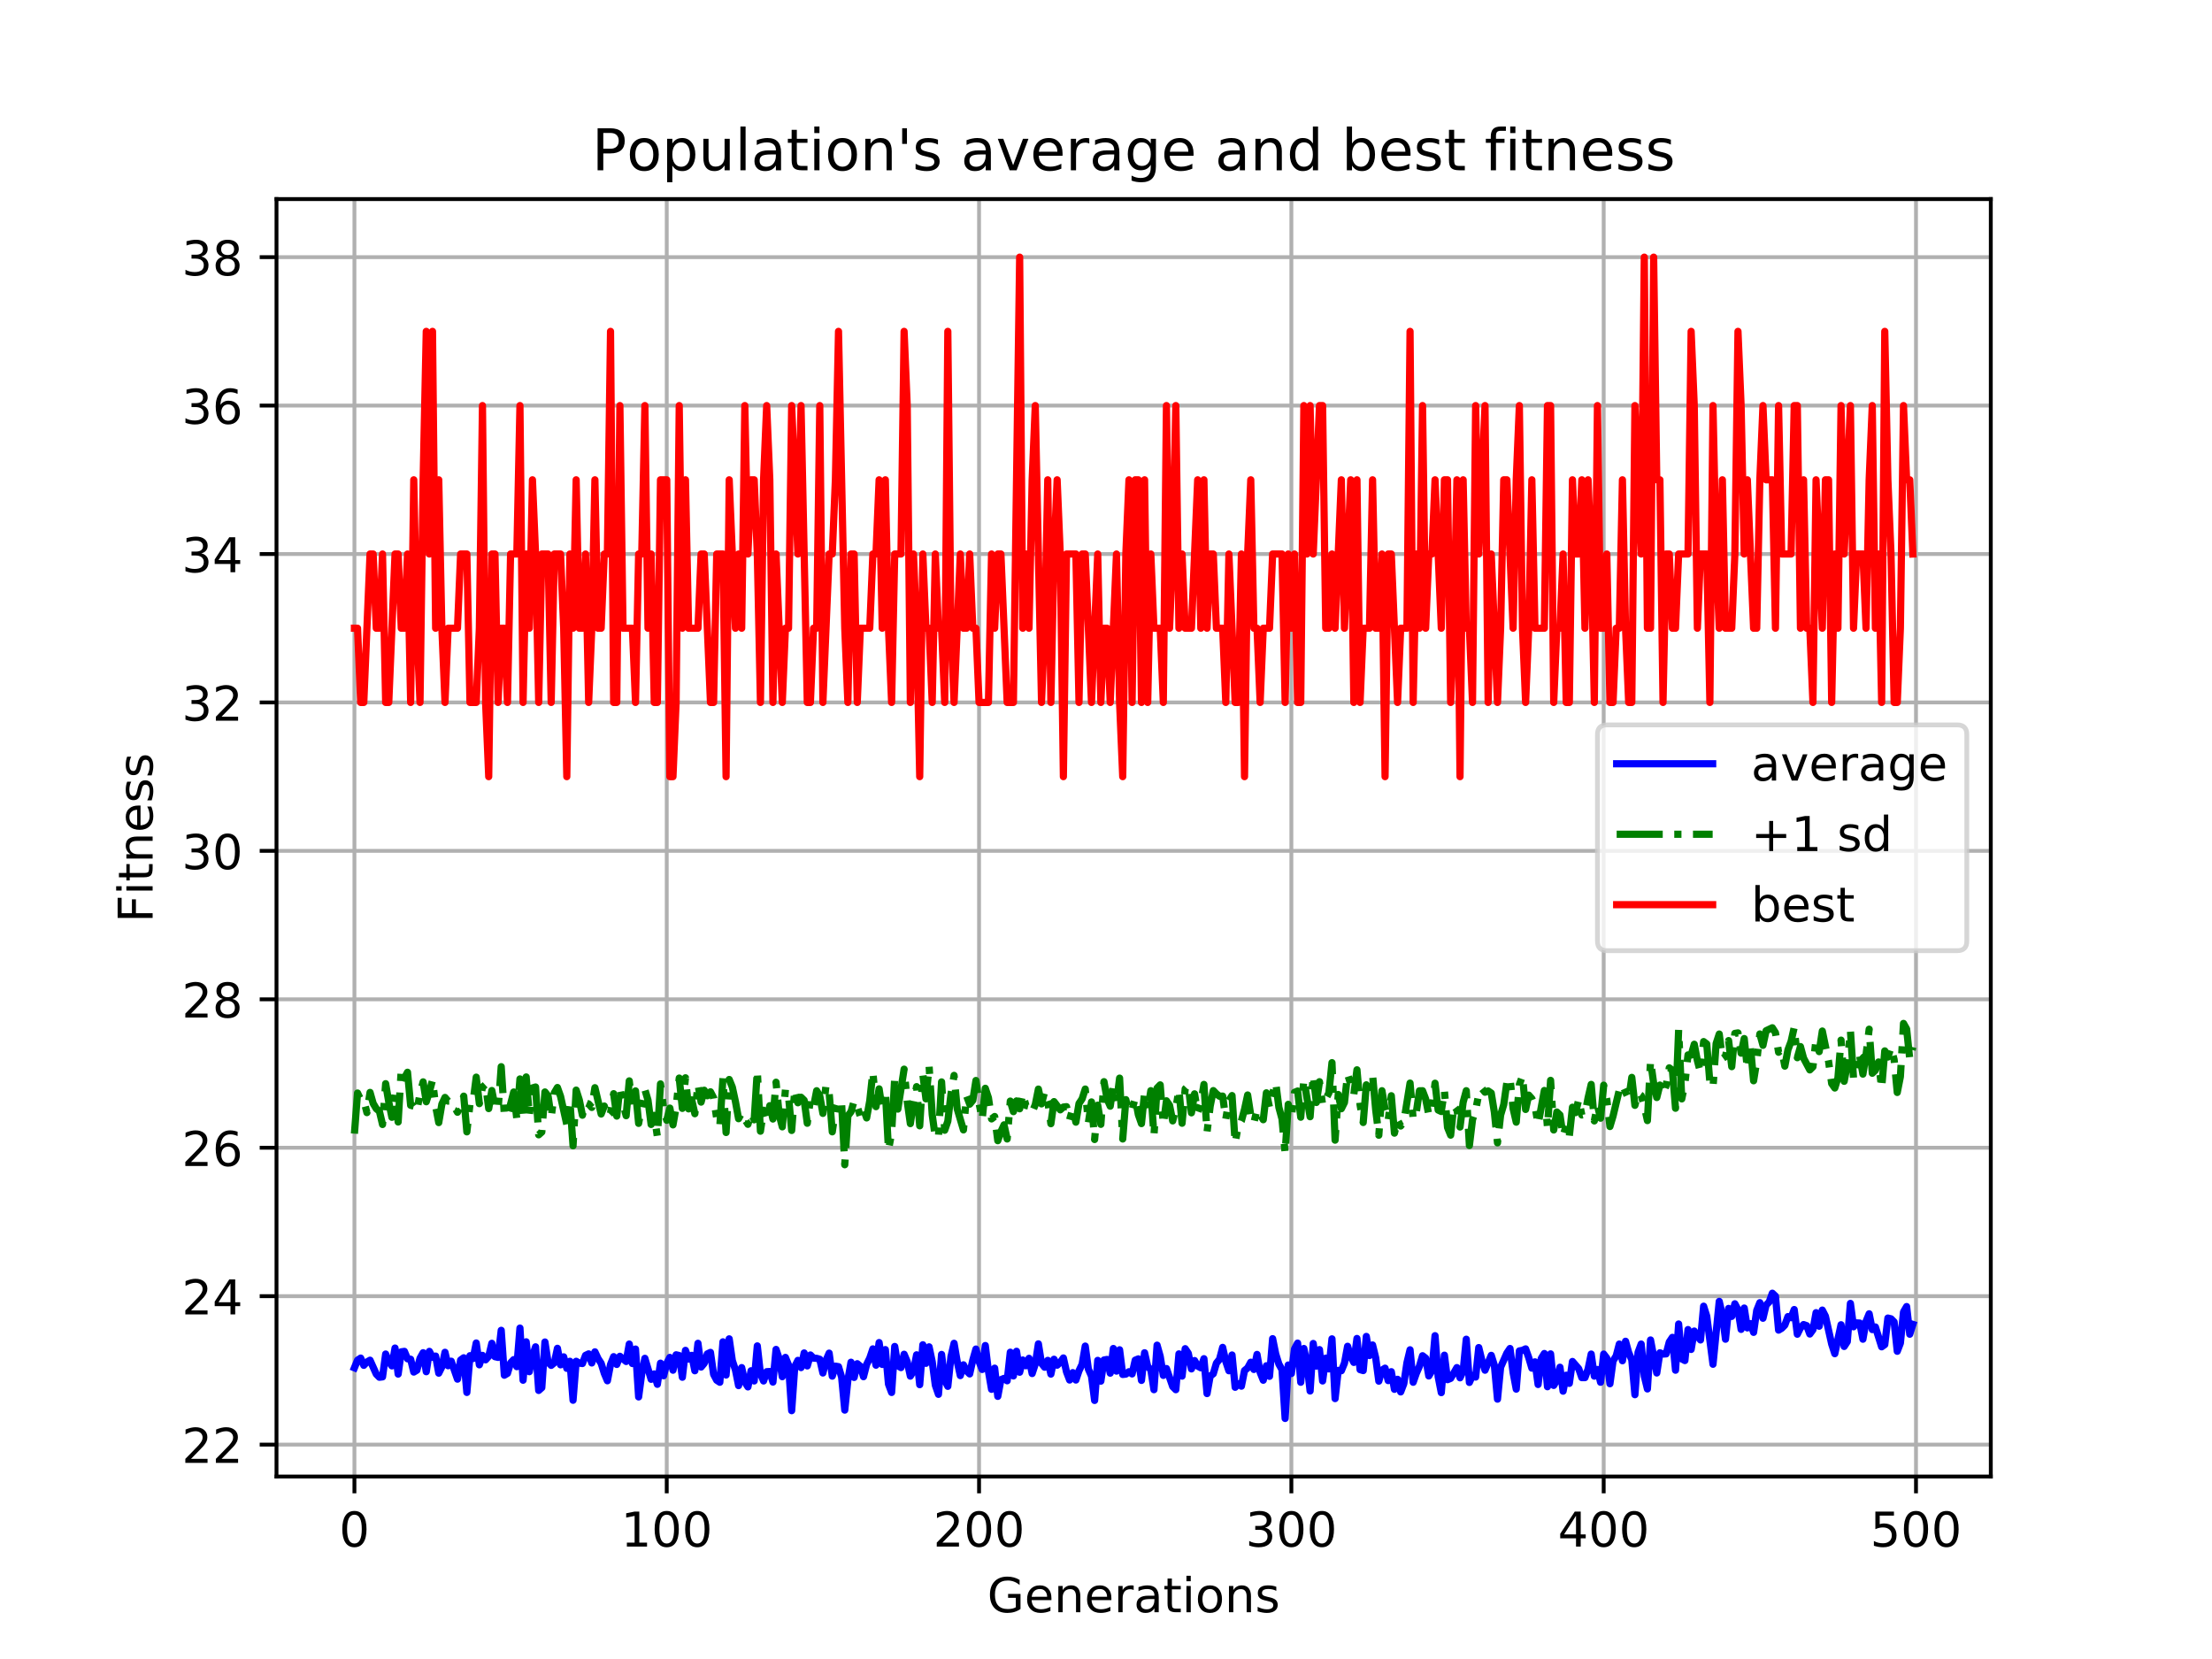 <?xml version="1.0" encoding="utf-8" standalone="no"?>
<!DOCTYPE svg PUBLIC "-//W3C//DTD SVG 1.1//EN"
  "http://www.w3.org/Graphics/SVG/1.1/DTD/svg11.dtd">
<!-- Created with matplotlib (https://matplotlib.org/) -->
<svg height="345.6pt" version="1.1" viewBox="0 0 460.8 345.6" width="460.8pt" xmlns="http://www.w3.org/2000/svg" xmlns:xlink="http://www.w3.org/1999/xlink">
 <defs>
  <style type="text/css">
*{stroke-linecap:butt;stroke-linejoin:round;}
  </style>
 </defs>
 <g id="figure_1">
  <g id="patch_1">
   <path d="M 0 345.6 
L 460.8 345.6 
L 460.8 0 
L 0 0 
z
" style="fill:#ffffff;"/>
  </g>
  <g id="axes_1">
   <g id="patch_2">
    <path d="M 57.6 307.584 
L 414.72 307.584 
L 414.72 41.472 
L 57.6 41.472 
z
" style="fill:#ffffff;"/>
   </g>
   <g id="matplotlib.axis_1">
    <g id="xtick_1">
     <g id="line2d_1">
      <path clip-path="url(#p69bba80a8a)" d="M 73.833 307.584 
L 73.833 41.472 
" style="fill:none;stroke:#b0b0b0;stroke-linecap:square;stroke-width:0.8;"/>
     </g>
     <g id="line2d_2">
      <defs>
       <path d="M 0 0 
L 0 3.5 
" id="m38d2705705" style="stroke:#000000;stroke-width:0.8;"/>
      </defs>
      <g>
       <use style="stroke:#000000;stroke-width:0.8;" x="73.833" xlink:href="#m38d2705705" y="307.584"/>
      </g>
     </g>
     <g id="text_1">
      <!-- 0 -->
      <defs>
       <path d="M 31.781 66.406 
Q 24.172 66.406 20.328 58.906 
Q 16.5 51.422 16.5 36.375 
Q 16.5 21.391 20.328 13.891 
Q 24.172 6.391 31.781 6.391 
Q 39.453 6.391 43.281 13.891 
Q 47.125 21.391 47.125 36.375 
Q 47.125 51.422 43.281 58.906 
Q 39.453 66.406 31.781 66.406 
z
M 31.781 74.219 
Q 44.047 74.219 50.516 64.516 
Q 56.984 54.828 56.984 36.375 
Q 56.984 17.969 50.516 8.266 
Q 44.047 -1.422 31.781 -1.422 
Q 19.531 -1.422 13.062 8.266 
Q 6.594 17.969 6.594 36.375 
Q 6.594 54.828 13.062 64.516 
Q 19.531 74.219 31.781 74.219 
z
" id="DejaVuSans-48"/>
      </defs>
      <g transform="translate(70.651 322.182)scale(0.1 -0.1)">
       <use xlink:href="#DejaVuSans-48"/>
      </g>
     </g>
    </g>
    <g id="xtick_2">
     <g id="line2d_3">
      <path clip-path="url(#p69bba80a8a)" d="M 138.894 307.584 
L 138.894 41.472 
" style="fill:none;stroke:#b0b0b0;stroke-linecap:square;stroke-width:0.8;"/>
     </g>
     <g id="line2d_4">
      <g>
       <use style="stroke:#000000;stroke-width:0.8;" x="138.894" xlink:href="#m38d2705705" y="307.584"/>
      </g>
     </g>
     <g id="text_2">
      <!-- 100 -->
      <defs>
       <path d="M 12.406 8.297 
L 28.516 8.297 
L 28.516 63.922 
L 10.984 60.406 
L 10.984 69.391 
L 28.422 72.906 
L 38.281 72.906 
L 38.281 8.297 
L 54.391 8.297 
L 54.391 0 
L 12.406 0 
z
" id="DejaVuSans-49"/>
      </defs>
      <g transform="translate(129.35 322.182)scale(0.1 -0.1)">
       <use xlink:href="#DejaVuSans-49"/>
       <use x="63.623" xlink:href="#DejaVuSans-48"/>
       <use x="127.246" xlink:href="#DejaVuSans-48"/>
      </g>
     </g>
    </g>
    <g id="xtick_3">
     <g id="line2d_5">
      <path clip-path="url(#p69bba80a8a)" d="M 203.955 307.584 
L 203.955 41.472 
" style="fill:none;stroke:#b0b0b0;stroke-linecap:square;stroke-width:0.8;"/>
     </g>
     <g id="line2d_6">
      <g>
       <use style="stroke:#000000;stroke-width:0.8;" x="203.955" xlink:href="#m38d2705705" y="307.584"/>
      </g>
     </g>
     <g id="text_3">
      <!-- 200 -->
      <defs>
       <path d="M 19.188 8.297 
L 53.609 8.297 
L 53.609 0 
L 7.328 0 
L 7.328 8.297 
Q 12.938 14.109 22.625 23.891 
Q 32.328 33.688 34.812 36.531 
Q 39.547 41.844 41.422 45.531 
Q 43.312 49.219 43.312 52.781 
Q 43.312 58.594 39.234 62.25 
Q 35.156 65.922 28.609 65.922 
Q 23.969 65.922 18.812 64.312 
Q 13.672 62.703 7.812 59.422 
L 7.812 69.391 
Q 13.766 71.781 18.938 73 
Q 24.125 74.219 28.422 74.219 
Q 39.75 74.219 46.484 68.547 
Q 53.219 62.891 53.219 53.422 
Q 53.219 48.922 51.531 44.891 
Q 49.859 40.875 45.406 35.406 
Q 44.188 33.984 37.641 27.219 
Q 31.109 20.453 19.188 8.297 
z
" id="DejaVuSans-50"/>
      </defs>
      <g transform="translate(194.411 322.182)scale(0.1 -0.1)">
       <use xlink:href="#DejaVuSans-50"/>
       <use x="63.623" xlink:href="#DejaVuSans-48"/>
       <use x="127.246" xlink:href="#DejaVuSans-48"/>
      </g>
     </g>
    </g>
    <g id="xtick_4">
     <g id="line2d_7">
      <path clip-path="url(#p69bba80a8a)" d="M 269.016 307.584 
L 269.016 41.472 
" style="fill:none;stroke:#b0b0b0;stroke-linecap:square;stroke-width:0.8;"/>
     </g>
     <g id="line2d_8">
      <g>
       <use style="stroke:#000000;stroke-width:0.8;" x="269.016" xlink:href="#m38d2705705" y="307.584"/>
      </g>
     </g>
     <g id="text_4">
      <!-- 300 -->
      <defs>
       <path d="M 40.578 39.312 
Q 47.656 37.797 51.625 33 
Q 55.609 28.219 55.609 21.188 
Q 55.609 10.406 48.188 4.484 
Q 40.766 -1.422 27.094 -1.422 
Q 22.516 -1.422 17.656 -0.516 
Q 12.797 0.391 7.625 2.203 
L 7.625 11.719 
Q 11.719 9.328 16.594 8.109 
Q 21.484 6.891 26.812 6.891 
Q 36.078 6.891 40.938 10.547 
Q 45.797 14.203 45.797 21.188 
Q 45.797 27.641 41.281 31.266 
Q 36.766 34.906 28.719 34.906 
L 20.219 34.906 
L 20.219 43.016 
L 29.109 43.016 
Q 36.375 43.016 40.234 45.922 
Q 44.094 48.828 44.094 54.297 
Q 44.094 59.906 40.109 62.906 
Q 36.141 65.922 28.719 65.922 
Q 24.656 65.922 20.016 65.031 
Q 15.375 64.156 9.812 62.312 
L 9.812 71.094 
Q 15.438 72.656 20.344 73.438 
Q 25.25 74.219 29.594 74.219 
Q 40.828 74.219 47.359 69.109 
Q 53.906 64.016 53.906 55.328 
Q 53.906 49.266 50.438 45.094 
Q 46.969 40.922 40.578 39.312 
z
" id="DejaVuSans-51"/>
      </defs>
      <g transform="translate(259.472 322.182)scale(0.1 -0.1)">
       <use xlink:href="#DejaVuSans-51"/>
       <use x="63.623" xlink:href="#DejaVuSans-48"/>
       <use x="127.246" xlink:href="#DejaVuSans-48"/>
      </g>
     </g>
    </g>
    <g id="xtick_5">
     <g id="line2d_9">
      <path clip-path="url(#p69bba80a8a)" d="M 334.077 307.584 
L 334.077 41.472 
" style="fill:none;stroke:#b0b0b0;stroke-linecap:square;stroke-width:0.8;"/>
     </g>
     <g id="line2d_10">
      <g>
       <use style="stroke:#000000;stroke-width:0.8;" x="334.077" xlink:href="#m38d2705705" y="307.584"/>
      </g>
     </g>
     <g id="text_5">
      <!-- 400 -->
      <defs>
       <path d="M 37.797 64.312 
L 12.891 25.391 
L 37.797 25.391 
z
M 35.203 72.906 
L 47.609 72.906 
L 47.609 25.391 
L 58.016 25.391 
L 58.016 17.188 
L 47.609 17.188 
L 47.609 0 
L 37.797 0 
L 37.797 17.188 
L 4.891 17.188 
L 4.891 26.703 
z
" id="DejaVuSans-52"/>
      </defs>
      <g transform="translate(324.533 322.182)scale(0.1 -0.1)">
       <use xlink:href="#DejaVuSans-52"/>
       <use x="63.623" xlink:href="#DejaVuSans-48"/>
       <use x="127.246" xlink:href="#DejaVuSans-48"/>
      </g>
     </g>
    </g>
    <g id="xtick_6">
     <g id="line2d_11">
      <path clip-path="url(#p69bba80a8a)" d="M 399.138 307.584 
L 399.138 41.472 
" style="fill:none;stroke:#b0b0b0;stroke-linecap:square;stroke-width:0.8;"/>
     </g>
     <g id="line2d_12">
      <g>
       <use style="stroke:#000000;stroke-width:0.8;" x="399.138" xlink:href="#m38d2705705" y="307.584"/>
      </g>
     </g>
     <g id="text_6">
      <!-- 500 -->
      <defs>
       <path d="M 10.797 72.906 
L 49.516 72.906 
L 49.516 64.594 
L 19.828 64.594 
L 19.828 46.734 
Q 21.969 47.469 24.109 47.828 
Q 26.266 48.188 28.422 48.188 
Q 40.625 48.188 47.75 41.5 
Q 54.891 34.812 54.891 23.391 
Q 54.891 11.625 47.562 5.094 
Q 40.234 -1.422 26.906 -1.422 
Q 22.312 -1.422 17.547 -0.641 
Q 12.797 0.141 7.719 1.703 
L 7.719 11.625 
Q 12.109 9.234 16.797 8.062 
Q 21.484 6.891 26.703 6.891 
Q 35.156 6.891 40.078 11.328 
Q 45.016 15.766 45.016 23.391 
Q 45.016 31 40.078 35.438 
Q 35.156 39.891 26.703 39.891 
Q 22.75 39.891 18.812 39.016 
Q 14.891 38.141 10.797 36.281 
z
" id="DejaVuSans-53"/>
      </defs>
      <g transform="translate(389.594 322.182)scale(0.1 -0.1)">
       <use xlink:href="#DejaVuSans-53"/>
       <use x="63.623" xlink:href="#DejaVuSans-48"/>
       <use x="127.246" xlink:href="#DejaVuSans-48"/>
      </g>
     </g>
    </g>
    <g id="text_7">
     <!-- Generations -->
     <defs>
      <path d="M 59.516 10.406 
L 59.516 29.984 
L 43.406 29.984 
L 43.406 38.094 
L 69.281 38.094 
L 69.281 6.781 
Q 63.578 2.734 56.688 0.656 
Q 49.812 -1.422 42 -1.422 
Q 24.906 -1.422 15.25 8.562 
Q 5.609 18.562 5.609 36.375 
Q 5.609 54.25 15.25 64.234 
Q 24.906 74.219 42 74.219 
Q 49.125 74.219 55.547 72.453 
Q 61.969 70.703 67.391 67.281 
L 67.391 56.781 
Q 61.922 61.422 55.766 63.766 
Q 49.609 66.109 42.828 66.109 
Q 29.438 66.109 22.719 58.641 
Q 16.016 51.172 16.016 36.375 
Q 16.016 21.625 22.719 14.156 
Q 29.438 6.688 42.828 6.688 
Q 48.047 6.688 52.141 7.594 
Q 56.25 8.5 59.516 10.406 
z
" id="DejaVuSans-71"/>
      <path d="M 56.203 29.594 
L 56.203 25.203 
L 14.891 25.203 
Q 15.484 15.922 20.484 11.062 
Q 25.484 6.203 34.422 6.203 
Q 39.594 6.203 44.453 7.469 
Q 49.312 8.734 54.109 11.281 
L 54.109 2.781 
Q 49.266 0.734 44.188 -0.344 
Q 39.109 -1.422 33.891 -1.422 
Q 20.797 -1.422 13.156 6.188 
Q 5.516 13.812 5.516 26.812 
Q 5.516 40.234 12.766 48.109 
Q 20.016 56 32.328 56 
Q 43.359 56 49.781 48.891 
Q 56.203 41.797 56.203 29.594 
z
M 47.219 32.234 
Q 47.125 39.594 43.094 43.984 
Q 39.062 48.391 32.422 48.391 
Q 24.906 48.391 20.391 44.141 
Q 15.875 39.891 15.188 32.172 
z
" id="DejaVuSans-101"/>
      <path d="M 54.891 33.016 
L 54.891 0 
L 45.906 0 
L 45.906 32.719 
Q 45.906 40.484 42.875 44.328 
Q 39.844 48.188 33.797 48.188 
Q 26.516 48.188 22.312 43.547 
Q 18.109 38.922 18.109 30.906 
L 18.109 0 
L 9.078 0 
L 9.078 54.688 
L 18.109 54.688 
L 18.109 46.188 
Q 21.344 51.125 25.703 53.562 
Q 30.078 56 35.797 56 
Q 45.219 56 50.047 50.172 
Q 54.891 44.344 54.891 33.016 
z
" id="DejaVuSans-110"/>
      <path d="M 41.109 46.297 
Q 39.594 47.172 37.812 47.578 
Q 36.031 48 33.891 48 
Q 26.266 48 22.188 43.047 
Q 18.109 38.094 18.109 28.812 
L 18.109 0 
L 9.078 0 
L 9.078 54.688 
L 18.109 54.688 
L 18.109 46.188 
Q 20.953 51.172 25.484 53.578 
Q 30.031 56 36.531 56 
Q 37.453 56 38.578 55.875 
Q 39.703 55.766 41.062 55.516 
z
" id="DejaVuSans-114"/>
      <path d="M 34.281 27.484 
Q 23.391 27.484 19.188 25 
Q 14.984 22.516 14.984 16.5 
Q 14.984 11.719 18.141 8.906 
Q 21.297 6.109 26.703 6.109 
Q 34.188 6.109 38.703 11.406 
Q 43.219 16.703 43.219 25.484 
L 43.219 27.484 
z
M 52.203 31.203 
L 52.203 0 
L 43.219 0 
L 43.219 8.297 
Q 40.141 3.328 35.547 0.953 
Q 30.953 -1.422 24.312 -1.422 
Q 15.922 -1.422 10.953 3.297 
Q 6 8.016 6 15.922 
Q 6 25.141 12.172 29.828 
Q 18.359 34.516 30.609 34.516 
L 43.219 34.516 
L 43.219 35.406 
Q 43.219 41.609 39.141 45 
Q 35.062 48.391 27.688 48.391 
Q 23 48.391 18.547 47.266 
Q 14.109 46.141 10.016 43.891 
L 10.016 52.203 
Q 14.938 54.109 19.578 55.047 
Q 24.219 56 28.609 56 
Q 40.484 56 46.344 49.844 
Q 52.203 43.703 52.203 31.203 
z
" id="DejaVuSans-97"/>
      <path d="M 18.312 70.219 
L 18.312 54.688 
L 36.812 54.688 
L 36.812 47.703 
L 18.312 47.703 
L 18.312 18.016 
Q 18.312 11.328 20.141 9.422 
Q 21.969 7.516 27.594 7.516 
L 36.812 7.516 
L 36.812 0 
L 27.594 0 
Q 17.188 0 13.234 3.875 
Q 9.281 7.766 9.281 18.016 
L 9.281 47.703 
L 2.688 47.703 
L 2.688 54.688 
L 9.281 54.688 
L 9.281 70.219 
z
" id="DejaVuSans-116"/>
      <path d="M 9.422 54.688 
L 18.406 54.688 
L 18.406 0 
L 9.422 0 
z
M 9.422 75.984 
L 18.406 75.984 
L 18.406 64.594 
L 9.422 64.594 
z
" id="DejaVuSans-105"/>
      <path d="M 30.609 48.391 
Q 23.391 48.391 19.188 42.75 
Q 14.984 37.109 14.984 27.297 
Q 14.984 17.484 19.156 11.844 
Q 23.344 6.203 30.609 6.203 
Q 37.797 6.203 41.984 11.859 
Q 46.188 17.531 46.188 27.297 
Q 46.188 37.016 41.984 42.703 
Q 37.797 48.391 30.609 48.391 
z
M 30.609 56 
Q 42.328 56 49.016 48.375 
Q 55.719 40.766 55.719 27.297 
Q 55.719 13.875 49.016 6.219 
Q 42.328 -1.422 30.609 -1.422 
Q 18.844 -1.422 12.172 6.219 
Q 5.516 13.875 5.516 27.297 
Q 5.516 40.766 12.172 48.375 
Q 18.844 56 30.609 56 
z
" id="DejaVuSans-111"/>
      <path d="M 44.281 53.078 
L 44.281 44.578 
Q 40.484 46.531 36.375 47.5 
Q 32.281 48.484 27.875 48.484 
Q 21.188 48.484 17.844 46.438 
Q 14.5 44.391 14.5 40.281 
Q 14.5 37.156 16.891 35.375 
Q 19.281 33.594 26.516 31.984 
L 29.594 31.297 
Q 39.156 29.25 43.188 25.516 
Q 47.219 21.781 47.219 15.094 
Q 47.219 7.469 41.188 3.016 
Q 35.156 -1.422 24.609 -1.422 
Q 20.219 -1.422 15.453 -0.562 
Q 10.688 0.297 5.422 2 
L 5.422 11.281 
Q 10.406 8.688 15.234 7.391 
Q 20.062 6.109 24.812 6.109 
Q 31.156 6.109 34.562 8.281 
Q 37.984 10.453 37.984 14.406 
Q 37.984 18.062 35.516 20.016 
Q 33.062 21.969 24.703 23.781 
L 21.578 24.516 
Q 13.234 26.266 9.516 29.906 
Q 5.812 33.547 5.812 39.891 
Q 5.812 47.609 11.281 51.797 
Q 16.75 56 26.812 56 
Q 31.781 56 36.172 55.266 
Q 40.578 54.547 44.281 53.078 
z
" id="DejaVuSans-115"/>
     </defs>
     <g transform="translate(205.662 335.861)scale(0.1 -0.1)">
      <use xlink:href="#DejaVuSans-71"/>
      <use x="77.49" xlink:href="#DejaVuSans-101"/>
      <use x="139.014" xlink:href="#DejaVuSans-110"/>
      <use x="202.393" xlink:href="#DejaVuSans-101"/>
      <use x="263.916" xlink:href="#DejaVuSans-114"/>
      <use x="305.029" xlink:href="#DejaVuSans-97"/>
      <use x="366.309" xlink:href="#DejaVuSans-116"/>
      <use x="405.518" xlink:href="#DejaVuSans-105"/>
      <use x="433.301" xlink:href="#DejaVuSans-111"/>
      <use x="494.482" xlink:href="#DejaVuSans-110"/>
      <use x="557.861" xlink:href="#DejaVuSans-115"/>
     </g>
    </g>
   </g>
   <g id="matplotlib.axis_2">
    <g id="ytick_1">
     <g id="line2d_13">
      <path clip-path="url(#p69bba80a8a)" d="M 57.6 300.938 
L 414.72 300.938 
" style="fill:none;stroke:#b0b0b0;stroke-linecap:square;stroke-width:0.8;"/>
     </g>
     <g id="line2d_14">
      <defs>
       <path d="M 0 0 
L -3.5 0 
" id="ma584c11368" style="stroke:#000000;stroke-width:0.8;"/>
      </defs>
      <g>
       <use style="stroke:#000000;stroke-width:0.8;" x="57.6" xlink:href="#ma584c11368" y="300.938"/>
      </g>
     </g>
     <g id="text_8">
      <!-- 22 -->
      <g transform="translate(37.875 304.737)scale(0.1 -0.1)">
       <use xlink:href="#DejaVuSans-50"/>
       <use x="63.623" xlink:href="#DejaVuSans-50"/>
      </g>
     </g>
    </g>
    <g id="ytick_2">
     <g id="line2d_15">
      <path clip-path="url(#p69bba80a8a)" d="M 57.6 270.017 
L 414.72 270.017 
" style="fill:none;stroke:#b0b0b0;stroke-linecap:square;stroke-width:0.8;"/>
     </g>
     <g id="line2d_16">
      <g>
       <use style="stroke:#000000;stroke-width:0.8;" x="57.6" xlink:href="#ma584c11368" y="270.017"/>
      </g>
     </g>
     <g id="text_9">
      <!-- 24 -->
      <g transform="translate(37.875 273.816)scale(0.1 -0.1)">
       <use xlink:href="#DejaVuSans-50"/>
       <use x="63.623" xlink:href="#DejaVuSans-52"/>
      </g>
     </g>
    </g>
    <g id="ytick_3">
     <g id="line2d_17">
      <path clip-path="url(#p69bba80a8a)" d="M 57.6 239.095 
L 414.72 239.095 
" style="fill:none;stroke:#b0b0b0;stroke-linecap:square;stroke-width:0.8;"/>
     </g>
     <g id="line2d_18">
      <g>
       <use style="stroke:#000000;stroke-width:0.8;" x="57.6" xlink:href="#ma584c11368" y="239.095"/>
      </g>
     </g>
     <g id="text_10">
      <!-- 26 -->
      <defs>
       <path d="M 33.016 40.375 
Q 26.375 40.375 22.484 35.828 
Q 18.609 31.297 18.609 23.391 
Q 18.609 15.531 22.484 10.953 
Q 26.375 6.391 33.016 6.391 
Q 39.656 6.391 43.531 10.953 
Q 47.406 15.531 47.406 23.391 
Q 47.406 31.297 43.531 35.828 
Q 39.656 40.375 33.016 40.375 
z
M 52.594 71.297 
L 52.594 62.312 
Q 48.875 64.062 45.094 64.984 
Q 41.312 65.922 37.594 65.922 
Q 27.828 65.922 22.672 59.328 
Q 17.531 52.734 16.797 39.406 
Q 19.672 43.656 24.016 45.922 
Q 28.375 48.188 33.594 48.188 
Q 44.578 48.188 50.953 41.516 
Q 57.328 34.859 57.328 23.391 
Q 57.328 12.156 50.688 5.359 
Q 44.047 -1.422 33.016 -1.422 
Q 20.359 -1.422 13.672 8.266 
Q 6.984 17.969 6.984 36.375 
Q 6.984 53.656 15.188 63.938 
Q 23.391 74.219 37.203 74.219 
Q 40.922 74.219 44.703 73.484 
Q 48.484 72.75 52.594 71.297 
z
" id="DejaVuSans-54"/>
      </defs>
      <g transform="translate(37.875 242.895)scale(0.1 -0.1)">
       <use xlink:href="#DejaVuSans-50"/>
       <use x="63.623" xlink:href="#DejaVuSans-54"/>
      </g>
     </g>
    </g>
    <g id="ytick_4">
     <g id="line2d_19">
      <path clip-path="url(#p69bba80a8a)" d="M 57.6 208.174 
L 414.72 208.174 
" style="fill:none;stroke:#b0b0b0;stroke-linecap:square;stroke-width:0.8;"/>
     </g>
     <g id="line2d_20">
      <g>
       <use style="stroke:#000000;stroke-width:0.8;" x="57.6" xlink:href="#ma584c11368" y="208.174"/>
      </g>
     </g>
     <g id="text_11">
      <!-- 28 -->
      <defs>
       <path d="M 31.781 34.625 
Q 24.75 34.625 20.719 30.859 
Q 16.703 27.094 16.703 20.516 
Q 16.703 13.922 20.719 10.156 
Q 24.75 6.391 31.781 6.391 
Q 38.812 6.391 42.859 10.172 
Q 46.922 13.969 46.922 20.516 
Q 46.922 27.094 42.891 30.859 
Q 38.875 34.625 31.781 34.625 
z
M 21.922 38.812 
Q 15.578 40.375 12.031 44.719 
Q 8.5 49.078 8.5 55.328 
Q 8.5 64.062 14.719 69.141 
Q 20.953 74.219 31.781 74.219 
Q 42.672 74.219 48.875 69.141 
Q 55.078 64.062 55.078 55.328 
Q 55.078 49.078 51.531 44.719 
Q 48 40.375 41.703 38.812 
Q 48.828 37.156 52.797 32.312 
Q 56.781 27.484 56.781 20.516 
Q 56.781 9.906 50.312 4.234 
Q 43.844 -1.422 31.781 -1.422 
Q 19.734 -1.422 13.25 4.234 
Q 6.781 9.906 6.781 20.516 
Q 6.781 27.484 10.781 32.312 
Q 14.797 37.156 21.922 38.812 
z
M 18.312 54.391 
Q 18.312 48.734 21.844 45.562 
Q 25.391 42.391 31.781 42.391 
Q 38.141 42.391 41.719 45.562 
Q 45.312 48.734 45.312 54.391 
Q 45.312 60.062 41.719 63.234 
Q 38.141 66.406 31.781 66.406 
Q 25.391 66.406 21.844 63.234 
Q 18.312 60.062 18.312 54.391 
z
" id="DejaVuSans-56"/>
      </defs>
      <g transform="translate(37.875 211.973)scale(0.1 -0.1)">
       <use xlink:href="#DejaVuSans-50"/>
       <use x="63.623" xlink:href="#DejaVuSans-56"/>
      </g>
     </g>
    </g>
    <g id="ytick_5">
     <g id="line2d_21">
      <path clip-path="url(#p69bba80a8a)" d="M 57.6 177.253 
L 414.72 177.253 
" style="fill:none;stroke:#b0b0b0;stroke-linecap:square;stroke-width:0.8;"/>
     </g>
     <g id="line2d_22">
      <g>
       <use style="stroke:#000000;stroke-width:0.8;" x="57.6" xlink:href="#ma584c11368" y="177.253"/>
      </g>
     </g>
     <g id="text_12">
      <!-- 30 -->
      <g transform="translate(37.875 181.052)scale(0.1 -0.1)">
       <use xlink:href="#DejaVuSans-51"/>
       <use x="63.623" xlink:href="#DejaVuSans-48"/>
      </g>
     </g>
    </g>
    <g id="ytick_6">
     <g id="line2d_23">
      <path clip-path="url(#p69bba80a8a)" d="M 57.6 146.332 
L 414.72 146.332 
" style="fill:none;stroke:#b0b0b0;stroke-linecap:square;stroke-width:0.8;"/>
     </g>
     <g id="line2d_24">
      <g>
       <use style="stroke:#000000;stroke-width:0.8;" x="57.6" xlink:href="#ma584c11368" y="146.332"/>
      </g>
     </g>
     <g id="text_13">
      <!-- 32 -->
      <g transform="translate(37.875 150.131)scale(0.1 -0.1)">
       <use xlink:href="#DejaVuSans-51"/>
       <use x="63.623" xlink:href="#DejaVuSans-50"/>
      </g>
     </g>
    </g>
    <g id="ytick_7">
     <g id="line2d_25">
      <path clip-path="url(#p69bba80a8a)" d="M 57.6 115.41 
L 414.72 115.41 
" style="fill:none;stroke:#b0b0b0;stroke-linecap:square;stroke-width:0.8;"/>
     </g>
     <g id="line2d_26">
      <g>
       <use style="stroke:#000000;stroke-width:0.8;" x="57.6" xlink:href="#ma584c11368" y="115.41"/>
      </g>
     </g>
     <g id="text_14">
      <!-- 34 -->
      <g transform="translate(37.875 119.21)scale(0.1 -0.1)">
       <use xlink:href="#DejaVuSans-51"/>
       <use x="63.623" xlink:href="#DejaVuSans-52"/>
      </g>
     </g>
    </g>
    <g id="ytick_8">
     <g id="line2d_27">
      <path clip-path="url(#p69bba80a8a)" d="M 57.6 84.489 
L 414.72 84.489 
" style="fill:none;stroke:#b0b0b0;stroke-linecap:square;stroke-width:0.8;"/>
     </g>
     <g id="line2d_28">
      <g>
       <use style="stroke:#000000;stroke-width:0.8;" x="57.6" xlink:href="#ma584c11368" y="84.489"/>
      </g>
     </g>
     <g id="text_15">
      <!-- 36 -->
      <g transform="translate(37.875 88.288)scale(0.1 -0.1)">
       <use xlink:href="#DejaVuSans-51"/>
       <use x="63.623" xlink:href="#DejaVuSans-54"/>
      </g>
     </g>
    </g>
    <g id="ytick_9">
     <g id="line2d_29">
      <path clip-path="url(#p69bba80a8a)" d="M 57.6 53.568 
L 414.72 53.568 
" style="fill:none;stroke:#b0b0b0;stroke-linecap:square;stroke-width:0.8;"/>
     </g>
     <g id="line2d_30">
      <g>
       <use style="stroke:#000000;stroke-width:0.8;" x="57.6" xlink:href="#ma584c11368" y="53.568"/>
      </g>
     </g>
     <g id="text_16">
      <!-- 38 -->
      <g transform="translate(37.875 57.367)scale(0.1 -0.1)">
       <use xlink:href="#DejaVuSans-51"/>
       <use x="63.623" xlink:href="#DejaVuSans-56"/>
      </g>
     </g>
    </g>
    <g id="text_17">
     <!-- Fitness -->
     <defs>
      <path d="M 9.812 72.906 
L 51.703 72.906 
L 51.703 64.594 
L 19.672 64.594 
L 19.672 43.109 
L 48.578 43.109 
L 48.578 34.812 
L 19.672 34.812 
L 19.672 0 
L 9.812 0 
z
" id="DejaVuSans-70"/>
     </defs>
     <g transform="translate(31.795 192.202)rotate(-90)scale(0.1 -0.1)">
      <use xlink:href="#DejaVuSans-70"/>
      <use x="57.41" xlink:href="#DejaVuSans-105"/>
      <use x="85.193" xlink:href="#DejaVuSans-116"/>
      <use x="124.402" xlink:href="#DejaVuSans-110"/>
      <use x="187.781" xlink:href="#DejaVuSans-101"/>
      <use x="249.305" xlink:href="#DejaVuSans-115"/>
      <use x="301.404" xlink:href="#DejaVuSans-115"/>
     </g>
    </g>
   </g>
   <g id="line2d_31">
    <path clip-path="url(#p69bba80a8a)" d="M 73.833 284.936 
L 74.483 283.351 
L 75.134 282.913 
L 75.785 284.426 
L 76.435 283.734 
L 77.086 283.357 
L 78.387 286.252 
L 79.038 286.907 
L 79.688 286.83 
L 80.339 282.071 
L 80.989 283.631 
L 81.64 284.54 
L 82.291 280.824 
L 82.941 286.248 
L 83.592 281.612 
L 84.242 281.515 
L 84.893 283.066 
L 85.544 283.152 
L 86.194 285.828 
L 86.845 285.438 
L 87.496 282.959 
L 88.146 281.796 
L 88.797 285.753 
L 89.447 281.514 
L 90.098 282.751 
L 90.749 282.495 
L 91.399 286.056 
L 92.05 284.745 
L 92.7 281.709 
L 93.351 284.511 
L 94.002 283.564 
L 95.303 287.303 
L 95.953 283.324 
L 96.604 282.85 
L 97.255 290.07 
L 97.905 282.416 
L 98.556 283.01 
L 99.207 279.771 
L 99.857 284.318 
L 100.508 282.346 
L 101.158 283.274 
L 101.809 282.54 
L 102.46 279.834 
L 103.11 282.624 
L 103.761 282.772 
L 104.411 277.129 
L 105.062 286.48 
L 105.713 286.096 
L 106.363 283.927 
L 107.014 283.235 
L 107.664 284.702 
L 108.315 276.665 
L 108.966 287.526 
L 109.616 279.525 
L 110.267 285.748 
L 110.918 282.501 
L 111.568 280.569 
L 112.219 289.652 
L 112.869 289.072 
L 113.52 279.564 
L 114.171 283.777 
L 114.821 284.434 
L 115.472 283.893 
L 116.122 280.878 
L 116.773 284.318 
L 117.424 282.656 
L 118.074 285.052 
L 118.725 283.583 
L 119.375 291.7 
L 120.026 283.583 
L 120.677 283.97 
L 121.327 284.047 
L 121.978 282.346 
L 122.629 282.037 
L 123.279 283.931 
L 123.93 281.612 
L 124.58 283.004 
L 125.231 284.008 
L 125.882 286.096 
L 126.532 287.642 
L 127.183 284.24 
L 127.833 282.617 
L 128.484 284.24 
L 129.135 282.54 
L 130.436 283.622 
L 131.086 279.989 
L 131.737 284.047 
L 132.388 281.032 
L 133.038 291.004 
L 133.689 286.134 
L 134.339 282.965 
L 135.641 287.333 
L 136.291 286.212 
L 136.942 288.376 
L 137.593 283.97 
L 138.243 286.598 
L 138.894 284.008 
L 139.544 282.772 
L 140.195 285.439 
L 140.846 282.231 
L 141.496 282.385 
L 142.147 286.907 
L 142.797 281.303 
L 143.448 283.12 
L 144.099 282.346 
L 144.749 285.555 
L 145.4 279.834 
L 146.05 284.782 
L 146.701 284.008 
L 147.352 282.037 
L 148.002 281.728 
L 148.653 286.289 
L 149.304 287.526 
L 149.954 287.951 
L 150.605 279.525 
L 151.255 286.444 
L 151.906 278.906 
L 152.557 283.429 
L 153.207 285.4 
L 153.858 288.647 
L 154.508 284.897 
L 155.159 287.874 
L 155.81 288.917 
L 156.46 285.555 
L 157.111 287.68 
L 157.761 280.375 
L 158.412 286.173 
L 159.063 287.68 
L 159.713 285.748 
L 160.364 285.709 
L 161.015 287.912 
L 161.665 281.11 
L 162.316 283.042 
L 162.966 286.791 
L 163.617 282.772 
L 164.268 284.356 
L 164.918 293.865 
L 165.569 284.666 
L 166.219 283.39 
L 166.87 284.897 
L 167.521 281.844 
L 168.171 284.55 
L 168.822 282.269 
L 169.472 282.926 
L 170.123 282.965 
L 170.774 283.158 
L 171.424 286.018 
L 172.075 283.39 
L 172.725 281.883 
L 173.376 286.675 
L 174.027 284.588 
L 174.677 284.704 
L 175.328 286.907 
L 175.979 293.749 
L 176.629 287.487 
L 177.28 283.777 
L 177.93 286.946 
L 178.581 284.086 
L 179.232 284.627 
L 179.882 286.791 
L 180.533 284.24 
L 181.183 282.926 
L 181.834 280.994 
L 182.485 284.395 
L 183.135 279.68 
L 183.786 284.24 
L 184.436 281.148 
L 185.087 288.337 
L 185.738 290.077 
L 186.388 280.491 
L 187.039 284.511 
L 187.69 284.897 
L 188.34 282.115 
L 188.991 283.661 
L 189.641 286.675 
L 190.292 285.593 
L 190.943 282.231 
L 191.593 288.453 
L 192.244 280.143 
L 192.894 284.008 
L 193.545 280.569 
L 194.196 283.661 
L 194.846 288.569 
L 195.497 290.463 
L 196.147 282.153 
L 196.798 287.487 
L 197.449 288.801 
L 198.099 282.617 
L 198.75 279.834 
L 199.401 283.622 
L 200.051 286.559 
L 200.702 284.318 
L 201.352 285.593 
L 202.003 286.212 
L 202.654 283.313 
L 203.304 281.032 
L 203.955 283.622 
L 204.605 285.284 
L 205.256 280.298 
L 205.907 285.632 
L 206.557 289.42 
L 207.208 285.013 
L 207.858 290.888 
L 208.509 287.41 
L 209.16 287.139 
L 209.81 287.642 
L 210.461 281.689 
L 211.112 286.637 
L 211.762 281.496 
L 212.413 285.864 
L 213.063 283.313 
L 213.714 284.511 
L 214.365 282.965 
L 215.015 286.134 
L 215.666 284.163 
L 216.316 279.95 
L 216.967 284.008 
L 217.618 284.82 
L 218.268 283.39 
L 218.919 286.25 
L 219.569 283.158 
L 220.22 284.395 
L 220.871 283.815 
L 221.521 282.888 
L 222.172 285.786 
L 222.822 287.487 
L 223.473 285.941 
L 224.124 287.487 
L 224.774 285.555 
L 225.425 284.202 
L 226.076 280.414 
L 226.726 285.207 
L 227.377 286.675 
L 228.027 291.739 
L 228.678 283.39 
L 229.329 287.719 
L 229.979 283.313 
L 230.63 283.197 
L 231.28 286.057 
L 231.931 280.916 
L 232.582 285.632 
L 233.232 281.187 
L 233.883 286.328 
L 234.533 286.25 
L 235.184 285.748 
L 235.835 286.212 
L 236.485 283.351 
L 237.136 283.081 
L 237.787 287.564 
L 238.437 281.805 
L 239.088 284.666 
L 239.738 285.323 
L 240.389 289.497 
L 241.04 280.221 
L 241.69 282.54 
L 242.341 286.521 
L 242.991 285.091 
L 244.293 288.84 
L 244.943 289.497 
L 245.594 282.037 
L 246.244 286.675 
L 246.895 280.955 
L 247.546 281.921 
L 248.196 285.168 
L 248.847 283.429 
L 249.498 284.588 
L 250.148 284.936 
L 250.799 283.042 
L 251.449 290.309 
L 252.1 286.675 
L 252.751 286.173 
L 253.401 283.97 
L 254.052 283.158 
L 254.702 280.684 
L 255.353 283.622 
L 256.004 285.555 
L 256.654 282.269 
L 257.305 288.995 
L 257.955 288.26 
L 258.606 288.763 
L 259.257 285.516 
L 259.907 284.975 
L 260.558 283.777 
L 261.208 285.284 
L 261.859 282.153 
L 262.51 285.902 
L 263.16 287.526 
L 263.811 284.511 
L 264.462 286.714 
L 265.112 278.868 
L 265.763 282.076 
L 266.413 284.163 
L 267.064 285.323 
L 267.715 295.488 
L 268.365 284.356 
L 269.016 286.134 
L 269.666 281.032 
L 270.317 279.795 
L 270.968 287.951 
L 271.618 280.916 
L 272.269 284.047 
L 272.919 289.768 
L 273.57 279.873 
L 274.221 284.588 
L 274.871 281.148 
L 275.522 287.68 
L 276.173 282.926 
L 276.823 285.168 
L 277.474 278.906 
L 278.124 291.352 
L 278.775 285.477 
L 279.426 285.555 
L 280.076 283.97 
L 280.727 280.453 
L 281.377 282.617 
L 282.028 283.815 
L 282.679 278.829 
L 283.329 285.323 
L 283.98 285.516 
L 284.63 278.404 
L 285.281 282.385 
L 285.932 280.182 
L 286.582 282.849 
L 287.233 287.719 
L 287.884 285.439 
L 288.534 285.013 
L 289.185 287.603 
L 289.835 285.748 
L 290.486 289.42 
L 291.137 287.333 
L 291.787 289.961 
L 292.438 288.26 
L 293.088 283.893 
L 293.739 281.187 
L 294.39 287.951 
L 295.04 286.096 
L 295.691 284.627 
L 296.341 282.424 
L 296.992 282.926 
L 297.643 286.637 
L 298.293 285.555 
L 298.944 278.249 
L 299.595 286.791 
L 300.245 290.115 
L 300.896 282.308 
L 301.546 287.41 
L 302.197 287.139 
L 303.498 284.897 
L 304.149 287.023 
L 304.799 285.593 
L 305.45 278.984 
L 306.101 287.99 
L 306.751 286.521 
L 307.402 286.869 
L 308.052 280.723 
L 308.703 283.39 
L 309.354 285.439 
L 310.655 282.346 
L 311.305 284.434 
L 311.956 291.468 
L 312.607 284.82 
L 313.908 281.883 
L 314.559 280.916 
L 315.209 285.941 
L 315.86 289.381 
L 316.51 281.419 
L 317.161 281.303 
L 317.812 280.994 
L 318.462 282.81 
L 319.113 285.013 
L 319.763 283.699 
L 320.414 288.415 
L 321.065 283.004 
L 321.715 281.96 
L 322.366 288.879 
L 323.016 282.037 
L 323.667 288.608 
L 324.318 287.487 
L 324.968 284.82 
L 325.619 289.806 
L 326.27 286.482 
L 326.92 288.183 
L 327.571 283.622 
L 328.872 285.129 
L 329.523 286.985 
L 330.173 286.985 
L 330.824 285.207 
L 331.474 282.076 
L 332.125 286.675 
L 332.776 285.284 
L 333.426 287.951 
L 334.077 282.076 
L 334.727 282.926 
L 335.378 288.26 
L 336.029 283.506 
L 336.679 282.462 
L 337.33 279.989 
L 337.981 283.467 
L 338.631 279.409 
L 339.282 281.767 
L 339.932 283.274 
L 340.583 290.541 
L 341.234 281.728 
L 341.884 279.989 
L 342.535 286.675 
L 343.185 289.342 
L 343.836 279.138 
L 345.137 286.018 
L 345.788 281.805 
L 346.438 282.076 
L 347.089 282.037 
L 347.74 279.564 
L 348.39 278.597 
L 349.041 285.439 
L 349.691 275.814 
L 350.342 283.081 
L 350.993 283.429 
L 351.643 276.974 
L 352.294 281.11 
L 352.945 277.283 
L 353.595 278.365 
L 354.246 279.138 
L 354.896 272.104 
L 355.547 274.191 
L 356.848 284.202 
L 358.149 271.099 
L 358.8 273.92 
L 359.451 278.984 
L 360.101 272.568 
L 360.752 274.23 
L 361.402 271.601 
L 362.053 272.838 
L 362.704 276.935 
L 363.354 272.49 
L 364.005 276.626 
L 364.656 275.737 
L 365.306 277.554 
L 365.957 272.993 
L 366.607 271.369 
L 367.258 274.616 
L 367.909 271.872 
L 368.559 271.215 
L 369.21 269.398 
L 369.86 270.017 
L 370.511 277.09 
L 371.162 276.703 
L 371.812 276.046 
L 372.463 274.268 
L 373.113 274.5 
L 373.764 272.8 
L 374.415 277.94 
L 375.065 276.626 
L 375.716 275.93 
L 376.367 276.162 
L 377.017 277.902 
L 377.668 277.013 
L 378.318 273.457 
L 378.969 276.278 
L 379.62 272.916 
L 380.27 274.191 
L 381.571 279.989 
L 382.222 281.999 
L 383.523 275.969 
L 384.174 280.491 
L 384.824 279.486 
L 385.475 271.524 
L 386.126 276.394 
L 386.776 275.582 
L 387.427 275.621 
L 388.078 278.984 
L 388.728 275.273 
L 389.379 273.689 
L 390.029 276.974 
L 390.68 276.433 
L 391.981 280.569 
L 392.632 280.105 
L 393.282 274.578 
L 393.933 274.732 
L 394.584 275.389 
L 395.234 281.496 
L 395.885 279.795 
L 396.535 273.302 
L 397.186 272.181 
L 397.837 277.94 
L 398.487 275.892 
L 398.487 275.892 
" style="fill:none;stroke:#0000ff;stroke-linecap:square;stroke-width:1.5;"/>
   </g>
   <g id="line2d_32">
    <path clip-path="url(#p69bba80a8a)" d="M 73.833 236.158 
L 74.483 227.696 
L 75.134 229.071 
L 75.785 229.224 
L 76.435 231.778 
L 77.086 227.567 
L 77.736 229.858 
L 78.387 230.961 
L 79.038 231.499 
L 79.688 234.253 
L 80.339 225.75 
L 80.989 229.586 
L 81.64 232.756 
L 82.291 227.99 
L 82.941 233.731 
L 83.592 222.694 
L 84.242 224.588 
L 84.893 223.37 
L 85.544 230.254 
L 86.194 230.432 
L 86.845 231.383 
L 87.496 227.783 
L 88.146 225.372 
L 88.797 229.514 
L 89.447 227.455 
L 90.098 225.009 
L 90.749 230.423 
L 91.399 233.86 
L 92.05 230.009 
L 92.7 228.617 
L 93.351 229.384 
L 94.002 229.386 
L 95.303 231.702 
L 95.953 230.29 
L 96.604 228.348 
L 97.255 235.786 
L 97.905 230.05 
L 98.556 229.465 
L 99.207 224.39 
L 99.857 229.91 
L 100.508 226.492 
L 101.158 225.898 
L 101.809 230.94 
L 102.46 227.173 
L 103.11 230.486 
L 103.761 231.194 
L 104.411 222.209 
L 105.062 232.235 
L 105.713 232.531 
L 107.014 227.483 
L 107.664 233.122 
L 108.315 224.762 
L 108.966 233.062 
L 109.616 224.348 
L 110.267 232.432 
L 110.918 226.638 
L 111.568 226.442 
L 112.219 236.403 
L 112.869 235.82 
L 113.52 227.474 
L 114.171 228.295 
L 114.821 232.79 
L 115.472 227.653 
L 116.122 226.547 
L 116.773 228.382 
L 118.074 234.263 
L 118.725 229.422 
L 119.375 238.691 
L 120.026 227.089 
L 120.677 229.138 
L 121.327 232.32 
L 121.978 229.709 
L 122.629 229.978 
L 123.279 230.699 
L 123.93 226.586 
L 125.231 232.069 
L 125.882 230.409 
L 126.532 232.555 
L 127.183 231.894 
L 127.833 227.834 
L 128.484 232.503 
L 129.135 226.573 
L 129.785 229.891 
L 130.436 232.425 
L 131.086 225.166 
L 131.737 230.716 
L 132.388 227.253 
L 133.038 234.021 
L 134.339 226.983 
L 134.99 229.18 
L 135.641 234.245 
L 136.291 232.354 
L 136.942 236.78 
L 137.593 225.796 
L 138.243 230.914 
L 138.894 233.374 
L 139.544 230.836 
L 140.195 234.331 
L 140.846 230.649 
L 141.496 224.578 
L 142.147 230.898 
L 142.797 224.524 
L 143.448 231 
L 144.099 229.122 
L 144.749 232.009 
L 145.4 225.851 
L 146.05 229.591 
L 146.701 227.116 
L 147.352 228.262 
L 148.002 227.442 
L 148.653 228.69 
L 149.304 233.007 
L 149.954 234.585 
L 150.605 224.576 
L 151.255 235.921 
L 151.906 224.873 
L 152.557 226.476 
L 153.207 229.485 
L 153.858 233.047 
L 154.508 231.831 
L 155.159 233.166 
L 155.81 234.216 
L 156.46 231.964 
L 157.111 233.277 
L 157.761 223.033 
L 158.412 235.652 
L 159.063 231.282 
L 159.713 233.45 
L 160.364 230.331 
L 161.015 233.114 
L 161.665 225.446 
L 162.316 232.251 
L 162.966 234.744 
L 163.617 226.997 
L 164.268 228.394 
L 164.918 235.496 
L 165.569 226.952 
L 166.219 229.729 
L 166.87 228.575 
L 167.521 229.21 
L 168.171 233.997 
L 168.822 229.038 
L 169.472 230.547 
L 170.123 227.219 
L 170.774 228.306 
L 171.424 231.942 
L 172.075 226.067 
L 172.725 227.631 
L 173.376 235.781 
L 174.027 231.357 
L 174.677 229.191 
L 175.328 229.946 
L 175.979 242.638 
L 176.629 232.448 
L 177.28 231.603 
L 177.93 229.323 
L 178.581 230.502 
L 179.232 232.616 
L 179.882 231.02 
L 180.533 232.885 
L 181.183 229.341 
L 181.834 223.299 
L 182.485 230.537 
L 183.135 226.831 
L 183.786 231.202 
L 184.436 227.298 
L 185.087 239.543 
L 185.738 236.088 
L 186.388 224.515 
L 187.039 231.046 
L 188.34 222.726 
L 188.991 229.452 
L 189.641 234.072 
L 190.292 229.705 
L 190.943 226.367 
L 191.593 234.528 
L 192.244 223.832 
L 192.894 228.92 
L 193.545 222.039 
L 194.196 232.212 
L 194.846 236.932 
L 195.497 236.843 
L 196.147 225.381 
L 196.798 235.451 
L 197.449 233.566 
L 198.099 227.965 
L 198.75 224.022 
L 199.401 230.986 
L 200.702 235.38 
L 201.352 228.269 
L 202.003 230.019 
L 202.654 229.222 
L 203.304 225.085 
L 203.955 229.763 
L 204.605 233.215 
L 205.256 226.712 
L 205.907 228.679 
L 206.557 233.089 
L 207.208 232.586 
L 207.858 237.628 
L 208.509 235.739 
L 209.16 234.322 
L 209.81 237.269 
L 210.461 229.374 
L 211.112 231.574 
L 211.762 229.338 
L 212.413 230.985 
L 213.063 227.88 
L 213.714 230.292 
L 214.365 230.442 
L 215.015 231.712 
L 215.666 230.122 
L 216.316 226.876 
L 216.967 229.96 
L 217.618 227.448 
L 218.268 229.396 
L 218.919 234.089 
L 219.569 229.484 
L 220.871 231.202 
L 221.521 230.619 
L 222.172 230.539 
L 222.822 233.258 
L 223.473 230.911 
L 224.124 233.767 
L 224.774 229.886 
L 225.425 228.908 
L 226.076 226.867 
L 226.726 233.913 
L 227.377 229.552 
L 228.027 237.382 
L 228.678 230.221 
L 229.329 234.22 
L 229.979 225.329 
L 230.63 228.94 
L 231.28 230.439 
L 231.931 226.117 
L 232.582 229.813 
L 233.232 224.591 
L 233.883 237.273 
L 234.533 229.072 
L 235.184 231.587 
L 235.835 231.103 
L 236.485 228.759 
L 237.136 232.199 
L 237.787 234.07 
L 238.437 227.647 
L 239.088 231.299 
L 239.738 227.207 
L 240.389 236.552 
L 241.04 226.676 
L 241.69 226 
L 242.341 234.233 
L 242.991 229.316 
L 243.642 230.272 
L 244.293 233.504 
L 244.943 230.915 
L 245.594 227.01 
L 246.244 233.992 
L 246.895 226.816 
L 247.546 226.13 
L 248.196 231.824 
L 248.847 227.867 
L 249.498 231.707 
L 250.148 229.777 
L 250.799 225.905 
L 251.449 235.823 
L 252.1 230.448 
L 252.751 227.193 
L 253.401 227.867 
L 254.052 228.371 
L 254.702 228.337 
L 255.353 233.13 
L 256.004 229.256 
L 256.654 228.225 
L 257.305 238.09 
L 257.955 234.519 
L 258.606 233.509 
L 259.257 231.09 
L 259.907 228.103 
L 260.558 232.342 
L 261.208 233.897 
L 261.859 231.136 
L 263.16 233.259 
L 263.811 227.655 
L 264.462 230.695 
L 265.112 227.72 
L 265.763 225.562 
L 266.413 230.689 
L 267.064 233.099 
L 267.715 240.2 
L 268.365 230.052 
L 269.016 232.732 
L 269.666 227.554 
L 270.317 227.281 
L 270.968 232.736 
L 271.618 224.877 
L 272.919 232.635 
L 273.57 224.062 
L 274.221 229.667 
L 274.871 225.337 
L 275.522 230.18 
L 276.823 227.704 
L 277.474 221.37 
L 278.124 237.516 
L 278.775 228.002 
L 279.426 230.97 
L 280.076 229.664 
L 280.727 223.774 
L 282.028 227.951 
L 282.679 222.86 
L 283.329 230.161 
L 283.98 233.838 
L 284.63 225.99 
L 285.281 228.461 
L 285.932 223.915 
L 286.582 231.221 
L 287.233 236.491 
L 287.884 227.214 
L 288.534 231.014 
L 289.185 233.384 
L 289.835 228.258 
L 290.486 236.053 
L 291.137 233.307 
L 291.787 234.57 
L 292.438 233.659 
L 293.739 225.624 
L 294.39 233.171 
L 295.04 231.734 
L 295.691 227.231 
L 296.341 227.222 
L 296.992 228.941 
L 297.643 232.229 
L 298.293 231.431 
L 298.944 225.652 
L 299.595 231.245 
L 300.245 231.548 
L 300.896 227.204 
L 301.546 234.868 
L 302.197 236.47 
L 302.848 230.337 
L 303.498 231.182 
L 304.149 234.776 
L 304.799 229.619 
L 305.45 227.211 
L 306.101 238.634 
L 306.751 233.237 
L 307.402 231.303 
L 308.052 227.912 
L 308.703 226.738 
L 309.354 227.533 
L 310.004 227.261 
L 310.655 227.704 
L 311.305 231.725 
L 311.956 238.085 
L 312.607 232.287 
L 313.257 230.102 
L 313.908 225.481 
L 314.559 224.526 
L 315.209 230.944 
L 315.86 233.768 
L 316.51 225.925 
L 317.161 224.136 
L 317.812 231.121 
L 318.462 228.132 
L 319.113 228.865 
L 319.763 230.474 
L 320.414 234.217 
L 321.715 227.166 
L 322.366 234.851 
L 323.016 225.057 
L 323.667 235.395 
L 324.318 231.651 
L 324.968 232.264 
L 325.619 236.637 
L 326.27 234.463 
L 326.92 236.64 
L 327.571 230.658 
L 328.221 231.785 
L 328.872 229.06 
L 329.523 232.273 
L 330.173 232.131 
L 330.824 228.713 
L 331.474 225.901 
L 332.125 233.507 
L 332.776 230.247 
L 333.426 232.942 
L 334.077 226.061 
L 334.727 229.085 
L 335.378 234.675 
L 336.029 232.495 
L 337.33 227.062 
L 337.981 226.027 
L 339.282 228.946 
L 339.932 224.438 
L 340.583 230.264 
L 341.234 227.763 
L 341.884 228.215 
L 342.535 230.459 
L 343.185 233.443 
L 343.836 220.987 
L 344.487 225.673 
L 345.137 228.639 
L 345.788 226.038 
L 346.438 227.894 
L 347.089 226.105 
L 347.74 222.451 
L 348.39 222.946 
L 349.041 230.87 
L 349.691 214.517 
L 350.342 228.922 
L 350.993 225.756 
L 351.643 219.754 
L 352.294 219.796 
L 352.945 217.536 
L 353.595 220.945 
L 354.246 223.433 
L 354.896 216.981 
L 355.547 217.475 
L 356.198 225.524 
L 356.848 226.538 
L 357.499 217.399 
L 358.149 215.408 
L 358.8 220.556 
L 359.451 220.084 
L 360.101 216.775 
L 360.752 222.205 
L 361.402 215.277 
L 362.053 215.167 
L 362.704 219.393 
L 363.354 216.352 
L 364.005 222.614 
L 364.656 218.048 
L 365.306 225.147 
L 365.957 221.078 
L 366.607 215.39 
L 367.258 217.76 
L 367.909 214.719 
L 369.21 214.099 
L 369.86 215.126 
L 370.511 219.204 
L 371.162 218.689 
L 371.812 222.094 
L 372.463 218.687 
L 373.113 216.95 
L 373.764 214.044 
L 374.415 220.341 
L 375.065 218.019 
L 375.716 220.431 
L 377.017 222.881 
L 377.668 222.236 
L 378.318 216.445 
L 378.969 219.072 
L 379.62 214.784 
L 380.921 221.088 
L 381.571 225.724 
L 382.222 226.654 
L 382.873 224.551 
L 383.523 216.678 
L 384.174 225.257 
L 384.824 221.83 
L 385.475 214.649 
L 386.126 224.682 
L 386.776 219.464 
L 387.427 220.079 
L 388.078 223.76 
L 388.728 219.767 
L 389.379 214.399 
L 390.029 223.579 
L 390.68 222.959 
L 391.331 221.228 
L 391.981 226.707 
L 392.632 218.919 
L 393.282 220.205 
L 393.933 218.228 
L 394.584 220.746 
L 395.234 227.58 
L 395.885 224.293 
L 396.535 213.199 
L 397.186 214.363 
L 397.837 220.642 
L 398.487 218.135 
L 398.487 218.135 
" style="fill:none;stroke:#008000;stroke-dasharray:9.6,2.4,1.5,2.4;stroke-dashoffset:0;stroke-width:1.5;"/>
   </g>
   <g id="line2d_33">
    <path clip-path="url(#p69bba80a8a)" d="M 73.833 130.871 
L 74.483 130.871 
L 75.134 146.332 
L 75.785 146.332 
L 77.086 115.41 
L 77.736 115.41 
L 78.387 130.871 
L 79.038 130.871 
L 79.688 115.41 
L 80.339 146.332 
L 80.989 146.332 
L 82.291 115.41 
L 82.941 115.41 
L 83.592 130.871 
L 84.242 130.871 
L 84.893 115.41 
L 85.544 146.332 
L 86.194 99.95 
L 86.845 130.871 
L 87.496 146.332 
L 88.146 99.95 
L 88.797 69.029 
L 89.447 115.41 
L 90.098 69.029 
L 90.749 130.871 
L 91.399 99.95 
L 92.05 130.871 
L 92.7 146.332 
L 93.351 130.871 
L 95.303 130.871 
L 95.953 115.41 
L 97.255 115.41 
L 97.905 146.332 
L 99.207 146.332 
L 99.857 130.871 
L 100.508 84.489 
L 101.158 146.332 
L 101.809 161.792 
L 102.46 115.41 
L 103.11 115.41 
L 103.761 146.332 
L 104.411 130.871 
L 105.062 130.871 
L 105.713 146.332 
L 106.363 115.41 
L 107.664 115.41 
L 108.315 84.489 
L 108.966 146.332 
L 109.616 115.41 
L 110.267 130.871 
L 110.918 99.95 
L 111.568 115.41 
L 112.219 146.332 
L 112.869 115.41 
L 114.171 115.41 
L 114.821 146.332 
L 115.472 115.41 
L 116.773 115.41 
L 117.424 130.871 
L 118.074 161.792 
L 118.725 115.41 
L 119.375 130.871 
L 120.026 99.95 
L 120.677 130.871 
L 121.327 130.871 
L 121.978 115.41 
L 122.629 146.332 
L 123.279 130.871 
L 123.93 99.95 
L 124.58 130.871 
L 125.231 130.871 
L 125.882 115.41 
L 126.532 115.41 
L 127.183 69.029 
L 127.833 146.332 
L 128.484 146.332 
L 129.135 84.489 
L 129.785 130.871 
L 131.737 130.871 
L 132.388 146.332 
L 133.038 115.41 
L 133.689 115.41 
L 134.339 84.489 
L 134.99 130.871 
L 135.641 115.41 
L 136.291 146.332 
L 136.942 146.332 
L 137.593 99.95 
L 138.894 99.95 
L 139.544 161.792 
L 140.195 161.792 
L 140.846 146.332 
L 141.496 84.489 
L 142.147 130.871 
L 142.797 99.95 
L 143.448 130.871 
L 145.4 130.871 
L 146.05 115.41 
L 146.701 115.41 
L 148.002 146.332 
L 148.653 146.332 
L 149.304 115.41 
L 150.605 115.41 
L 151.255 161.792 
L 151.906 99.95 
L 153.207 130.871 
L 153.858 115.41 
L 154.508 130.871 
L 155.159 84.489 
L 155.81 115.41 
L 156.46 99.95 
L 157.111 99.95 
L 157.761 115.41 
L 158.412 146.332 
L 159.063 99.95 
L 159.713 84.489 
L 160.364 99.95 
L 161.015 146.332 
L 161.665 115.41 
L 162.966 146.332 
L 163.617 130.871 
L 164.268 130.871 
L 164.918 84.489 
L 166.219 115.41 
L 166.87 84.489 
L 168.171 146.332 
L 168.822 146.332 
L 169.472 130.871 
L 170.123 130.871 
L 170.774 84.489 
L 171.424 146.332 
L 172.725 115.41 
L 173.376 115.41 
L 174.027 99.95 
L 174.677 69.029 
L 175.979 130.871 
L 176.629 146.332 
L 177.28 115.41 
L 177.93 115.41 
L 178.581 146.332 
L 179.232 130.871 
L 181.183 130.871 
L 181.834 115.41 
L 182.485 115.41 
L 183.135 99.95 
L 183.786 130.871 
L 184.436 99.95 
L 185.087 130.871 
L 185.738 146.332 
L 186.388 115.41 
L 187.69 115.41 
L 188.34 69.029 
L 188.991 84.489 
L 189.641 146.332 
L 190.292 115.41 
L 190.943 130.871 
L 191.593 161.792 
L 192.244 115.41 
L 192.894 130.871 
L 193.545 130.871 
L 194.196 146.332 
L 194.846 115.41 
L 195.497 130.871 
L 196.147 130.871 
L 196.798 146.332 
L 197.449 69.029 
L 198.099 130.871 
L 198.75 146.332 
L 200.051 115.41 
L 200.702 130.871 
L 201.352 130.871 
L 202.003 115.41 
L 202.654 130.871 
L 203.304 130.871 
L 203.955 146.332 
L 205.907 146.332 
L 206.557 115.41 
L 207.208 130.871 
L 207.858 115.41 
L 208.509 115.41 
L 209.81 146.332 
L 211.112 146.332 
L 212.413 53.568 
L 213.063 130.871 
L 213.714 115.41 
L 214.365 130.871 
L 215.015 99.95 
L 215.666 84.489 
L 216.967 146.332 
L 217.618 130.871 
L 218.268 99.95 
L 218.919 146.332 
L 219.569 115.41 
L 220.22 99.95 
L 220.871 115.41 
L 221.521 161.792 
L 222.172 115.41 
L 224.124 115.41 
L 224.774 146.332 
L 225.425 115.41 
L 226.076 115.41 
L 227.377 146.332 
L 228.678 115.41 
L 229.329 146.332 
L 229.979 130.871 
L 230.63 130.871 
L 231.28 146.332 
L 232.582 115.41 
L 233.232 146.332 
L 233.883 161.792 
L 234.533 115.41 
L 235.184 99.95 
L 235.835 146.332 
L 236.485 99.95 
L 237.136 99.95 
L 237.787 146.332 
L 238.437 99.95 
L 239.088 146.332 
L 239.738 115.41 
L 240.389 130.871 
L 241.69 130.871 
L 242.341 146.332 
L 242.991 84.489 
L 243.642 130.871 
L 244.293 115.41 
L 244.943 84.489 
L 245.594 130.871 
L 246.244 115.41 
L 246.895 130.871 
L 248.196 130.871 
L 249.498 99.95 
L 250.148 130.871 
L 250.799 99.95 
L 251.449 130.871 
L 252.1 115.41 
L 252.751 115.41 
L 253.401 130.871 
L 254.702 130.871 
L 255.353 146.332 
L 256.004 115.41 
L 257.305 146.332 
L 257.955 146.332 
L 258.606 115.41 
L 259.257 161.792 
L 259.907 115.41 
L 260.558 99.95 
L 261.208 130.871 
L 261.859 130.871 
L 262.51 146.332 
L 263.16 130.871 
L 264.462 130.871 
L 265.112 115.41 
L 267.064 115.41 
L 267.715 146.332 
L 268.365 115.41 
L 269.016 130.871 
L 269.666 115.41 
L 270.317 146.332 
L 270.968 146.332 
L 271.618 84.489 
L 272.269 115.41 
L 272.919 84.489 
L 273.57 115.41 
L 274.871 84.489 
L 275.522 84.489 
L 276.173 130.871 
L 276.823 130.871 
L 277.474 115.41 
L 278.124 130.871 
L 279.426 99.95 
L 280.076 130.871 
L 281.377 99.95 
L 282.028 146.332 
L 282.679 99.95 
L 283.329 146.332 
L 283.98 130.871 
L 285.281 130.871 
L 285.932 99.95 
L 286.582 130.871 
L 287.233 130.871 
L 287.884 115.41 
L 288.534 161.792 
L 289.185 115.41 
L 289.835 115.41 
L 291.137 146.332 
L 291.787 130.871 
L 293.088 130.871 
L 293.739 69.029 
L 294.39 146.332 
L 295.04 115.41 
L 295.691 130.871 
L 296.341 84.489 
L 296.992 130.871 
L 297.643 115.41 
L 298.293 115.41 
L 298.944 99.95 
L 300.245 130.871 
L 300.896 99.95 
L 301.546 99.95 
L 302.197 146.332 
L 302.848 130.871 
L 303.498 99.95 
L 304.149 161.792 
L 304.799 99.95 
L 305.45 130.871 
L 306.101 130.871 
L 306.751 146.332 
L 307.402 84.489 
L 308.052 115.41 
L 309.354 84.489 
L 310.004 146.332 
L 310.655 115.41 
L 311.956 146.332 
L 312.607 130.871 
L 313.257 99.95 
L 313.908 99.95 
L 315.209 130.871 
L 315.86 99.95 
L 316.51 84.489 
L 317.161 130.871 
L 317.812 146.332 
L 318.462 130.871 
L 319.113 99.95 
L 319.763 130.871 
L 321.715 130.871 
L 322.366 84.489 
L 323.016 84.489 
L 323.667 146.332 
L 324.318 130.871 
L 324.968 130.871 
L 325.619 115.41 
L 326.27 146.332 
L 326.92 146.332 
L 327.571 99.95 
L 328.221 115.41 
L 328.872 115.41 
L 329.523 99.95 
L 330.173 130.871 
L 330.824 99.95 
L 331.474 115.41 
L 332.125 146.332 
L 332.776 84.489 
L 333.426 130.871 
L 334.077 130.871 
L 334.727 115.41 
L 335.378 146.332 
L 336.029 146.332 
L 336.679 130.871 
L 337.33 130.871 
L 337.981 99.95 
L 338.631 130.871 
L 339.282 146.332 
L 339.932 146.332 
L 340.583 84.489 
L 341.884 115.41 
L 342.535 53.568 
L 343.185 130.871 
L 343.836 130.871 
L 344.487 53.568 
L 345.137 99.95 
L 345.788 99.95 
L 346.438 146.332 
L 347.089 115.41 
L 347.74 115.41 
L 348.39 130.871 
L 349.041 130.871 
L 349.691 115.41 
L 351.643 115.41 
L 352.294 69.029 
L 352.945 84.489 
L 353.595 130.871 
L 354.246 115.41 
L 355.547 115.41 
L 356.198 146.332 
L 356.848 84.489 
L 357.499 115.41 
L 358.149 130.871 
L 358.8 99.95 
L 359.451 130.871 
L 360.752 130.871 
L 361.402 115.41 
L 362.053 69.029 
L 362.704 84.489 
L 363.354 115.41 
L 364.005 99.95 
L 365.306 130.871 
L 365.957 130.871 
L 366.607 99.95 
L 367.258 84.489 
L 367.909 99.95 
L 369.21 99.95 
L 369.86 130.871 
L 370.511 84.489 
L 371.162 115.41 
L 373.113 115.41 
L 373.764 84.489 
L 374.415 84.489 
L 375.065 130.871 
L 375.716 99.95 
L 376.367 130.871 
L 377.017 130.871 
L 377.668 146.332 
L 378.318 99.95 
L 379.62 130.871 
L 380.27 99.95 
L 380.921 99.95 
L 381.571 146.332 
L 382.222 115.41 
L 382.873 130.871 
L 383.523 84.489 
L 384.174 115.41 
L 385.475 84.489 
L 386.126 130.871 
L 386.776 115.41 
L 388.078 115.41 
L 388.728 130.871 
L 389.379 99.95 
L 390.029 84.489 
L 390.68 130.871 
L 391.331 115.41 
L 391.981 146.332 
L 392.632 69.029 
L 393.282 99.95 
L 393.933 115.41 
L 394.584 146.332 
L 395.234 146.332 
L 395.885 130.871 
L 396.535 84.489 
L 397.186 99.95 
L 397.837 99.95 
L 398.487 115.41 
L 398.487 115.41 
" style="fill:none;stroke:#ff0000;stroke-linecap:square;stroke-width:1.5;"/>
   </g>
   <g id="patch_3">
    <path d="M 57.6 307.584 
L 57.6 41.472 
" style="fill:none;stroke:#000000;stroke-linecap:square;stroke-linejoin:miter;stroke-width:0.8;"/>
   </g>
   <g id="patch_4">
    <path d="M 414.72 307.584 
L 414.72 41.472 
" style="fill:none;stroke:#000000;stroke-linecap:square;stroke-linejoin:miter;stroke-width:0.8;"/>
   </g>
   <g id="patch_5">
    <path d="M 57.6 307.584 
L 414.72 307.584 
" style="fill:none;stroke:#000000;stroke-linecap:square;stroke-linejoin:miter;stroke-width:0.8;"/>
   </g>
   <g id="patch_6">
    <path d="M 57.6 41.472 
L 414.72 41.472 
" style="fill:none;stroke:#000000;stroke-linecap:square;stroke-linejoin:miter;stroke-width:0.8;"/>
   </g>
   <g id="text_18">
    <!-- Population's average and best fitness -->
    <defs>
     <path d="M 19.672 64.797 
L 19.672 37.406 
L 32.078 37.406 
Q 38.969 37.406 42.719 40.969 
Q 46.484 44.531 46.484 51.125 
Q 46.484 57.672 42.719 61.234 
Q 38.969 64.797 32.078 64.797 
z
M 9.812 72.906 
L 32.078 72.906 
Q 44.344 72.906 50.609 67.359 
Q 56.891 61.812 56.891 51.125 
Q 56.891 40.328 50.609 34.812 
Q 44.344 29.297 32.078 29.297 
L 19.672 29.297 
L 19.672 0 
L 9.812 0 
z
" id="DejaVuSans-80"/>
     <path d="M 18.109 8.203 
L 18.109 -20.797 
L 9.078 -20.797 
L 9.078 54.688 
L 18.109 54.688 
L 18.109 46.391 
Q 20.953 51.266 25.266 53.625 
Q 29.594 56 35.594 56 
Q 45.562 56 51.781 48.094 
Q 58.016 40.188 58.016 27.297 
Q 58.016 14.406 51.781 6.484 
Q 45.562 -1.422 35.594 -1.422 
Q 29.594 -1.422 25.266 0.953 
Q 20.953 3.328 18.109 8.203 
z
M 48.688 27.297 
Q 48.688 37.203 44.609 42.844 
Q 40.531 48.484 33.406 48.484 
Q 26.266 48.484 22.188 42.844 
Q 18.109 37.203 18.109 27.297 
Q 18.109 17.391 22.188 11.75 
Q 26.266 6.109 33.406 6.109 
Q 40.531 6.109 44.609 11.75 
Q 48.688 17.391 48.688 27.297 
z
" id="DejaVuSans-112"/>
     <path d="M 8.5 21.578 
L 8.5 54.688 
L 17.484 54.688 
L 17.484 21.922 
Q 17.484 14.156 20.5 10.266 
Q 23.531 6.391 29.594 6.391 
Q 36.859 6.391 41.078 11.031 
Q 45.312 15.672 45.312 23.688 
L 45.312 54.688 
L 54.297 54.688 
L 54.297 0 
L 45.312 0 
L 45.312 8.406 
Q 42.047 3.422 37.719 1 
Q 33.406 -1.422 27.688 -1.422 
Q 18.266 -1.422 13.375 4.438 
Q 8.5 10.297 8.5 21.578 
z
M 31.109 56 
z
" id="DejaVuSans-117"/>
     <path d="M 9.422 75.984 
L 18.406 75.984 
L 18.406 0 
L 9.422 0 
z
" id="DejaVuSans-108"/>
     <path d="M 17.922 72.906 
L 17.922 45.797 
L 9.625 45.797 
L 9.625 72.906 
z
" id="DejaVuSans-39"/>
     <path id="DejaVuSans-32"/>
     <path d="M 2.984 54.688 
L 12.5 54.688 
L 29.594 8.797 
L 46.688 54.688 
L 56.203 54.688 
L 35.688 0 
L 23.484 0 
z
" id="DejaVuSans-118"/>
     <path d="M 45.406 27.984 
Q 45.406 37.75 41.375 43.109 
Q 37.359 48.484 30.078 48.484 
Q 22.859 48.484 18.828 43.109 
Q 14.797 37.75 14.797 27.984 
Q 14.797 18.266 18.828 12.891 
Q 22.859 7.516 30.078 7.516 
Q 37.359 7.516 41.375 12.891 
Q 45.406 18.266 45.406 27.984 
z
M 54.391 6.781 
Q 54.391 -7.172 48.188 -13.984 
Q 42 -20.797 29.203 -20.797 
Q 24.469 -20.797 20.266 -20.094 
Q 16.062 -19.391 12.109 -17.922 
L 12.109 -9.188 
Q 16.062 -11.328 19.922 -12.344 
Q 23.781 -13.375 27.781 -13.375 
Q 36.625 -13.375 41.016 -8.766 
Q 45.406 -4.156 45.406 5.172 
L 45.406 9.625 
Q 42.625 4.781 38.281 2.391 
Q 33.938 0 27.875 0 
Q 17.828 0 11.672 7.656 
Q 5.516 15.328 5.516 27.984 
Q 5.516 40.672 11.672 48.328 
Q 17.828 56 27.875 56 
Q 33.938 56 38.281 53.609 
Q 42.625 51.219 45.406 46.391 
L 45.406 54.688 
L 54.391 54.688 
z
" id="DejaVuSans-103"/>
     <path d="M 45.406 46.391 
L 45.406 75.984 
L 54.391 75.984 
L 54.391 0 
L 45.406 0 
L 45.406 8.203 
Q 42.578 3.328 38.25 0.953 
Q 33.938 -1.422 27.875 -1.422 
Q 17.969 -1.422 11.734 6.484 
Q 5.516 14.406 5.516 27.297 
Q 5.516 40.188 11.734 48.094 
Q 17.969 56 27.875 56 
Q 33.938 56 38.25 53.625 
Q 42.578 51.266 45.406 46.391 
z
M 14.797 27.297 
Q 14.797 17.391 18.875 11.75 
Q 22.953 6.109 30.078 6.109 
Q 37.203 6.109 41.297 11.75 
Q 45.406 17.391 45.406 27.297 
Q 45.406 37.203 41.297 42.844 
Q 37.203 48.484 30.078 48.484 
Q 22.953 48.484 18.875 42.844 
Q 14.797 37.203 14.797 27.297 
z
" id="DejaVuSans-100"/>
     <path d="M 48.688 27.297 
Q 48.688 37.203 44.609 42.844 
Q 40.531 48.484 33.406 48.484 
Q 26.266 48.484 22.188 42.844 
Q 18.109 37.203 18.109 27.297 
Q 18.109 17.391 22.188 11.75 
Q 26.266 6.109 33.406 6.109 
Q 40.531 6.109 44.609 11.75 
Q 48.688 17.391 48.688 27.297 
z
M 18.109 46.391 
Q 20.953 51.266 25.266 53.625 
Q 29.594 56 35.594 56 
Q 45.562 56 51.781 48.094 
Q 58.016 40.188 58.016 27.297 
Q 58.016 14.406 51.781 6.484 
Q 45.562 -1.422 35.594 -1.422 
Q 29.594 -1.422 25.266 0.953 
Q 20.953 3.328 18.109 8.203 
L 18.109 0 
L 9.078 0 
L 9.078 75.984 
L 18.109 75.984 
z
" id="DejaVuSans-98"/>
     <path d="M 37.109 75.984 
L 37.109 68.5 
L 28.516 68.5 
Q 23.688 68.5 21.797 66.547 
Q 19.922 64.594 19.922 59.516 
L 19.922 54.688 
L 34.719 54.688 
L 34.719 47.703 
L 19.922 47.703 
L 19.922 0 
L 10.891 0 
L 10.891 47.703 
L 2.297 47.703 
L 2.297 54.688 
L 10.891 54.688 
L 10.891 58.5 
Q 10.891 67.625 15.141 71.797 
Q 19.391 75.984 28.609 75.984 
z
" id="DejaVuSans-102"/>
    </defs>
    <g transform="translate(123.315 35.472)scale(0.12 -0.12)">
     <use xlink:href="#DejaVuSans-80"/>
     <use x="60.256" xlink:href="#DejaVuSans-111"/>
     <use x="121.438" xlink:href="#DejaVuSans-112"/>
     <use x="184.914" xlink:href="#DejaVuSans-117"/>
     <use x="248.293" xlink:href="#DejaVuSans-108"/>
     <use x="276.076" xlink:href="#DejaVuSans-97"/>
     <use x="337.355" xlink:href="#DejaVuSans-116"/>
     <use x="376.564" xlink:href="#DejaVuSans-105"/>
     <use x="404.348" xlink:href="#DejaVuSans-111"/>
     <use x="465.529" xlink:href="#DejaVuSans-110"/>
     <use x="528.908" xlink:href="#DejaVuSans-39"/>
     <use x="556.398" xlink:href="#DejaVuSans-115"/>
     <use x="608.498" xlink:href="#DejaVuSans-32"/>
     <use x="640.285" xlink:href="#DejaVuSans-97"/>
     <use x="701.564" xlink:href="#DejaVuSans-118"/>
     <use x="760.744" xlink:href="#DejaVuSans-101"/>
     <use x="822.268" xlink:href="#DejaVuSans-114"/>
     <use x="863.381" xlink:href="#DejaVuSans-97"/>
     <use x="924.66" xlink:href="#DejaVuSans-103"/>
     <use x="988.137" xlink:href="#DejaVuSans-101"/>
     <use x="1049.66" xlink:href="#DejaVuSans-32"/>
     <use x="1081.447" xlink:href="#DejaVuSans-97"/>
     <use x="1142.727" xlink:href="#DejaVuSans-110"/>
     <use x="1206.105" xlink:href="#DejaVuSans-100"/>
     <use x="1269.582" xlink:href="#DejaVuSans-32"/>
     <use x="1301.369" xlink:href="#DejaVuSans-98"/>
     <use x="1364.846" xlink:href="#DejaVuSans-101"/>
     <use x="1426.369" xlink:href="#DejaVuSans-115"/>
     <use x="1478.469" xlink:href="#DejaVuSans-116"/>
     <use x="1517.678" xlink:href="#DejaVuSans-32"/>
     <use x="1549.465" xlink:href="#DejaVuSans-102"/>
     <use x="1584.67" xlink:href="#DejaVuSans-105"/>
     <use x="1612.453" xlink:href="#DejaVuSans-116"/>
     <use x="1651.662" xlink:href="#DejaVuSans-110"/>
     <use x="1715.041" xlink:href="#DejaVuSans-101"/>
     <use x="1776.564" xlink:href="#DejaVuSans-115"/>
     <use x="1828.664" xlink:href="#DejaVuSans-115"/>
    </g>
   </g>
   <g id="legend_1">
    <g id="patch_7">
     <path d="M 334.779 198.045 
L 407.72 198.045 
Q 409.72 198.045 409.72 196.045 
L 409.72 153.011 
Q 409.72 151.011 407.72 151.011 
L 334.779 151.011 
Q 332.779 151.011 332.779 153.011 
L 332.779 196.045 
Q 332.779 198.045 334.779 198.045 
z
" style="fill:#ffffff;opacity:0.8;stroke:#cccccc;stroke-linejoin:miter;"/>
    </g>
    <g id="line2d_34">
     <path d="M 336.779 159.109 
L 356.779 159.109 
" style="fill:none;stroke:#0000ff;stroke-linecap:square;stroke-width:1.5;"/>
    </g>
    <g id="line2d_35"/>
    <g id="text_19">
     <!-- average -->
     <g transform="translate(364.779 162.609)scale(0.1 -0.1)">
      <use xlink:href="#DejaVuSans-97"/>
      <use x="61.279" xlink:href="#DejaVuSans-118"/>
      <use x="120.459" xlink:href="#DejaVuSans-101"/>
      <use x="181.982" xlink:href="#DejaVuSans-114"/>
      <use x="223.096" xlink:href="#DejaVuSans-97"/>
      <use x="284.375" xlink:href="#DejaVuSans-103"/>
      <use x="347.852" xlink:href="#DejaVuSans-101"/>
     </g>
    </g>
    <g id="line2d_36">
     <path d="M 336.779 173.787 
L 356.779 173.787 
" style="fill:none;stroke:#008000;stroke-dasharray:9.6,2.4,1.5,2.4;stroke-dashoffset:0;stroke-width:1.5;"/>
    </g>
    <g id="line2d_37"/>
    <g id="text_20">
     <!-- +1 sd -->
     <defs>
      <path d="M 46 62.703 
L 46 35.5 
L 73.188 35.5 
L 73.188 27.203 
L 46 27.203 
L 46 0 
L 37.797 0 
L 37.797 27.203 
L 10.594 27.203 
L 10.594 35.5 
L 37.797 35.5 
L 37.797 62.703 
z
" id="DejaVuSans-43"/>
     </defs>
     <g transform="translate(364.779 177.287)scale(0.1 -0.1)">
      <use xlink:href="#DejaVuSans-43"/>
      <use x="83.789" xlink:href="#DejaVuSans-49"/>
      <use x="147.412" xlink:href="#DejaVuSans-32"/>
      <use x="179.199" xlink:href="#DejaVuSans-115"/>
      <use x="231.299" xlink:href="#DejaVuSans-100"/>
     </g>
    </g>
    <g id="line2d_38">
     <path d="M 336.779 188.465 
L 356.779 188.465 
" style="fill:none;stroke:#ff0000;stroke-linecap:square;stroke-width:1.5;"/>
    </g>
    <g id="line2d_39"/>
    <g id="text_21">
     <!-- best -->
     <g transform="translate(364.779 191.965)scale(0.1 -0.1)">
      <use xlink:href="#DejaVuSans-98"/>
      <use x="63.477" xlink:href="#DejaVuSans-101"/>
      <use x="125" xlink:href="#DejaVuSans-115"/>
      <use x="177.1" xlink:href="#DejaVuSans-116"/>
     </g>
    </g>
   </g>
  </g>
 </g>
 <defs>
  <clipPath id="p69bba80a8a">
   <rect height="266.112" width="357.12" x="57.6" y="41.472"/>
  </clipPath>
 </defs>
</svg>

